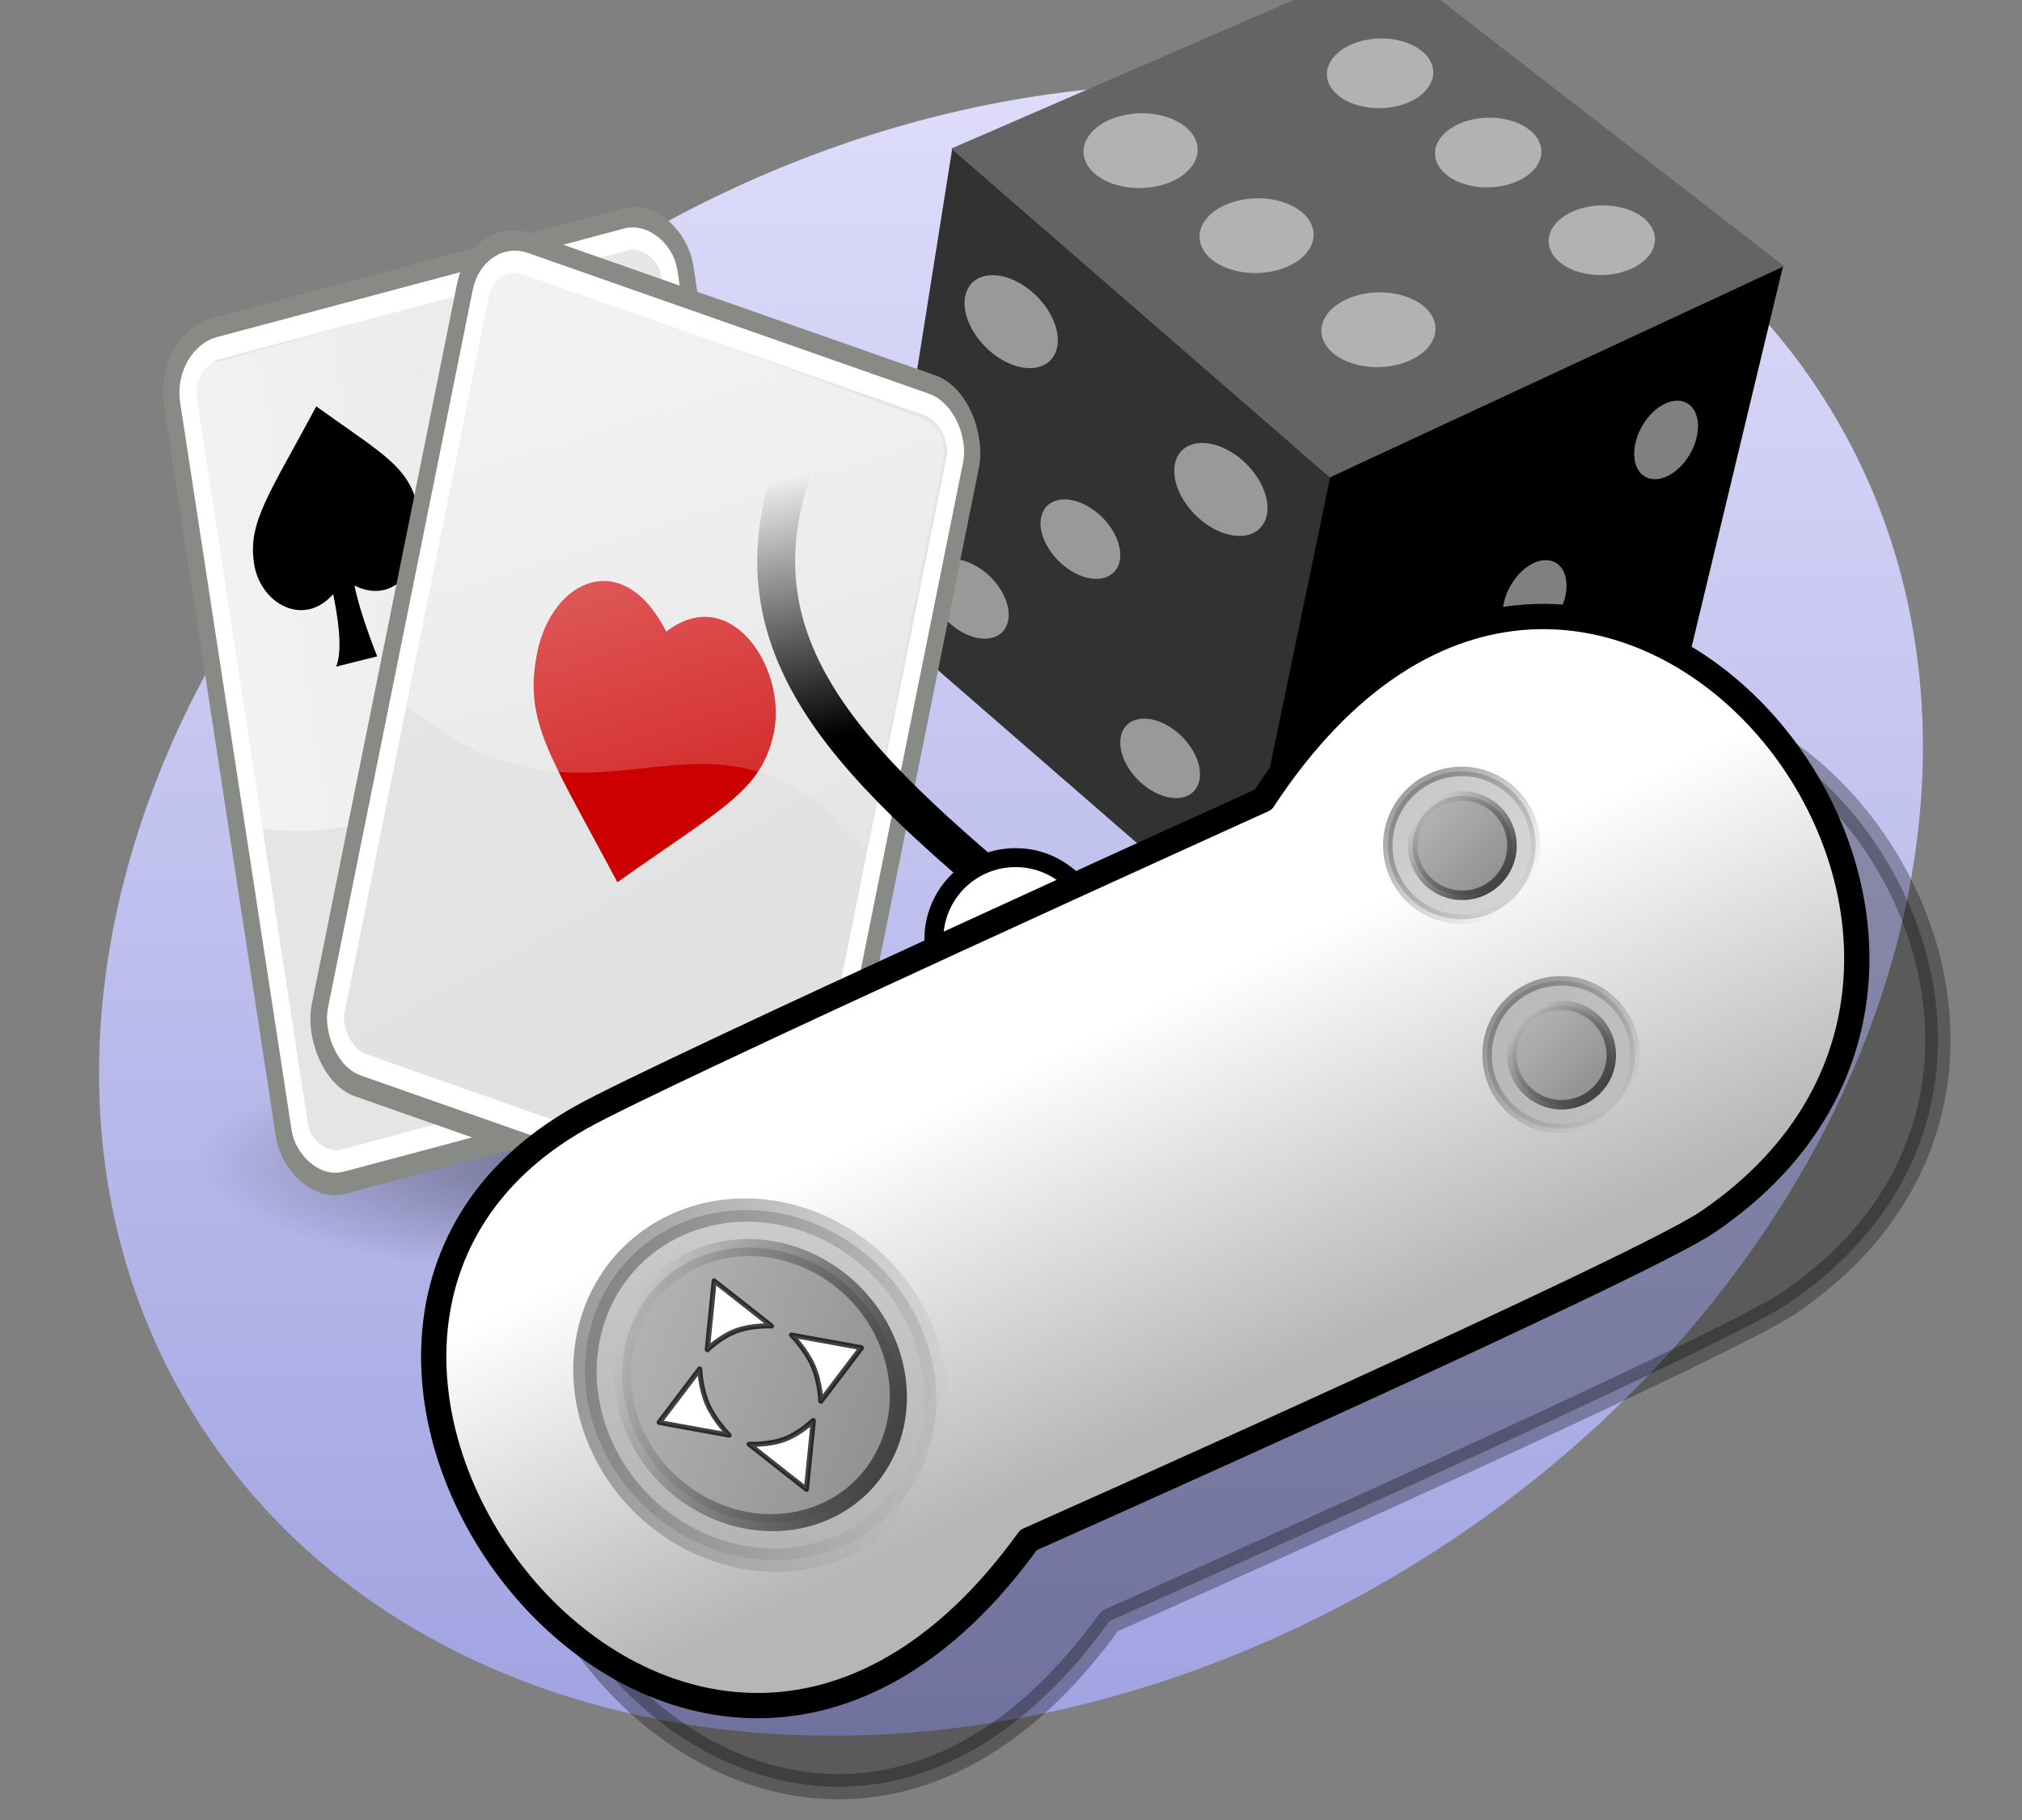 <?xml version="1.0" encoding="UTF-8" standalone="no"?>
<!-- Created with Inkscape (http://www.inkscape.org/) -->
<svg
   xmlns:dc="http://purl.org/dc/elements/1.1/"
   xmlns:cc="http://web.resource.org/cc/"
   xmlns:rdf="http://www.w3.org/1999/02/22-rdf-syntax-ns#"
   xmlns:svg="http://www.w3.org/2000/svg"
   xmlns="http://www.w3.org/2000/svg"
   xmlns:xlink="http://www.w3.org/1999/xlink"
   xmlns:sodipodi="http://sodipodi.sourceforge.net/DTD/sodipodi-0.dtd"
   xmlns:inkscape="http://www.inkscape.org/namespaces/inkscape"
   version="1.0"
   width="400"
   height="360"
   id="svg2"
   sodipodi:version="0.32"
   inkscape:version="0.45.1"
   sodipodi:docname="P_Games.svg"
   inkscape:output_extension="org.inkscape.output.svg.inkscape"
   sodipodi:docbase="D:\התקיה של שמעון נעים">
  <rect width="100%" height="100%" fill="#808080" stroke="none"/>
  <sodipodi:namedview
     inkscape:window-height="573"
     inkscape:window-width="744"
     inkscape:pageshadow="2"
     inkscape:pageopacity="0.0"
     guidetolerance="10.0"
     gridtolerance="10.0"
     objecttolerance="10.0"
     borderopacity="1.0"
     bordercolor="#666666"
     pagecolor="#ffffff"
     id="base"
     inkscape:zoom="1.0472222"
     inkscape:cx="155.96446"
     inkscape:cy="183.29252"
     inkscape:window-x="44"
     inkscape:window-y="58"
     inkscape:current-layer="svg2" />
  <defs
     id="defs4">
    <linearGradient
       id="linearGradient2996">
      <stop
         style="stop-color:black;stop-opacity:1"
         offset="0"
         id="stop2998" />
      <stop
         style="stop-color:black;stop-opacity:0"
         offset="1"
         id="stop3000" />
    </linearGradient>
    <linearGradient
       id="linearGradient2984">
      <stop
         style="stop-color:white;stop-opacity:1"
         offset="0"
         id="stop2986" />
      <stop
         style="stop-color:#b6b6b6;stop-opacity:1"
         offset="1"
         id="stop2988" />
    </linearGradient>
    <linearGradient
       id="linearGradient2855">
      <stop
         style="stop-color:#919191;stop-opacity:1"
         offset="0"
         id="stop2857" />
      <stop
         style="stop-color:#b3b3b3;stop-opacity:1"
         offset="1"
         id="stop2859" />
    </linearGradient>
    <linearGradient
       id="linearGradient2847">
      <stop
         style="stop-color:#444;stop-opacity:1"
         offset="0"
         id="stop2849" />
      <stop
         style="stop-color:#444;stop-opacity:0"
         offset="1"
         id="stop2851" />
    </linearGradient>
    <linearGradient
       x1="92.604"
       y1="304.51"
       x2="263.83"
       y2="26.29"
       id="linearGradient3199"
       xlink:href="#linearGradient2889"
       gradientUnits="userSpaceOnUse" />
    <linearGradient
       id="linearGradient2889">
      <stop
         style="stop-color:#a0a3e1;stop-opacity:1"
         offset="0"
         id="stop2891" />
      <stop
         style="stop-color:#dedcfa;stop-opacity:1"
         offset="1"
         id="stop2893" />
    </linearGradient>
    <linearGradient
       x1="273.759"
       y1="133.893"
       x2="259.688"
       y2="119.821"
       id="linearGradient2915"
       xlink:href="#linearGradient2855"
       gradientUnits="userSpaceOnUse" />
    <linearGradient
       x1="273.759"
       y1="133.893"
       x2="259.688"
       y2="119.821"
       id="linearGradient2917"
       xlink:href="#linearGradient2847"
       gradientUnits="userSpaceOnUse" />
    <linearGradient
       x1="273.759"
       y1="133.893"
       x2="259.688"
       y2="119.821"
       id="linearGradient2919"
       xlink:href="#linearGradient2855"
       gradientUnits="userSpaceOnUse" />
    <linearGradient
       x1="273.759"
       y1="133.893"
       x2="259.688"
       y2="119.821"
       id="linearGradient2921"
       xlink:href="#linearGradient2847"
       gradientUnits="userSpaceOnUse" />
    <linearGradient
       x1="273.759"
       y1="133.893"
       x2="259.688"
       y2="119.821"
       id="linearGradient2976"
       xlink:href="#linearGradient2855"
       gradientUnits="userSpaceOnUse" />
    <linearGradient
       x1="273.759"
       y1="133.893"
       x2="259.688"
       y2="119.821"
       id="linearGradient2978"
       xlink:href="#linearGradient2847"
       gradientUnits="userSpaceOnUse" />
    <linearGradient
       x1="273.759"
       y1="133.893"
       x2="259.688"
       y2="119.821"
       id="linearGradient2980"
       xlink:href="#linearGradient2855"
       gradientUnits="userSpaceOnUse" />
    <linearGradient
       x1="273.759"
       y1="133.893"
       x2="259.688"
       y2="119.821"
       id="linearGradient2982"
       xlink:href="#linearGradient2847"
       gradientUnits="userSpaceOnUse" />
    <linearGradient
       x1="181.159"
       y1="173.111"
       x2="213.9"
       y2="243.111"
       id="linearGradient2990"
       xlink:href="#linearGradient2984"
       gradientUnits="userSpaceOnUse" />
    <linearGradient
       x1="132.048"
       y1="112.679"
       x2="120.619"
       y2="61.964"
       id="linearGradient3002"
       xlink:href="#linearGradient2996"
       gradientUnits="userSpaceOnUse" />
    <mask
       id="mask3114">
      <g
         id="g3073">
        <rect
           id="rect3039"
           style="opacity:1;fill:url(#linearGradient3120);fill-opacity:1;fill-rule:nonzero;stroke:none;stroke-width:15;stroke-linecap:round;stroke-linejoin:round;stroke-miterlimit:4;stroke-dasharray:none;stroke-dashoffset:0;stroke-opacity:1"
           y="198.073"
           x="24.042"
           height="33.941"
           width="316.784" />
        <rect
           id="rect3053"
           style="opacity:1;fill:url(#linearGradient3122);fill-opacity:1;fill-rule:nonzero;stroke:none;stroke-width:15;stroke-linecap:round;stroke-linejoin:round;stroke-miterlimit:4;stroke-dasharray:none;stroke-dashoffset:0;stroke-opacity:1"
           y="144.25"
           x="24"
           height="59.75"
           width="41" />
        <rect
           id="rect3063"
           style="opacity:1;fill:url(#linearGradient3124);fill-opacity:1;fill-rule:nonzero;stroke:none;stroke-width:15;stroke-linecap:round;stroke-linejoin:round;stroke-miterlimit:4;stroke-dasharray:none;stroke-dashoffset:0;stroke-opacity:1"
           y="118"
           x="58"
           height="78"
           width="313.5" />
      </g>
    </mask>
    <linearGradient
       gradientUnits="userSpaceOnUse"
       xlink:href="#linearGradient3065"
       id="linearGradient3124"
       y2="157"
       x2="371.5"
       y1="157"
       x1="58" />
    <linearGradient
       gradientTransform="translate(-0.5,6.75)"
       gradientUnits="userSpaceOnUse"
       xlink:href="#linearGradient3055"
       id="linearGradient3122"
       y2="137.499"
       x2="51.5"
       y1="197.354"
       x1="51.5" />
    <linearGradient
       gradientUnits="userSpaceOnUse"
       xlink:href="#linearGradient3041"
       id="linearGradient3120"
       y2="215.043"
       x2="340.825"
       y1="215.043"
       x1="24.042" />
    <linearGradient
       gradientUnits="userSpaceOnUse"
       xlink:href="#linearGradient3065"
       id="linearGradient3112"
       y2="157"
       x2="371.5"
       y1="157"
       x1="58" />
    <linearGradient
       gradientTransform="translate(-0.5,6.75)"
       gradientUnits="userSpaceOnUse"
       xlink:href="#linearGradient3055"
       id="linearGradient3110"
       y2="137.499"
       x2="51.5"
       y1="197.354"
       x1="51.5" />
    <linearGradient
       gradientUnits="userSpaceOnUse"
       xlink:href="#linearGradient3041"
       id="linearGradient3108"
       y2="215.043"
       x2="340.825"
       y1="215.043"
       x1="24.042" />
    <linearGradient
       gradientUnits="userSpaceOnUse"
       xlink:href="#linearGradient3065"
       id="linearGradient3088"
       y2="157"
       x2="371.5"
       y1="157"
       x1="58" />
    <linearGradient
       gradientTransform="translate(-0.5,6.75)"
       gradientUnits="userSpaceOnUse"
       xlink:href="#linearGradient3055"
       id="linearGradient3086"
       y2="137.499"
       x2="51.5"
       y1="197.354"
       x1="51.5" />
    <linearGradient
       gradientUnits="userSpaceOnUse"
       xlink:href="#linearGradient3041"
       id="linearGradient3084"
       y2="215.043"
       x2="340.825"
       y1="215.043"
       x1="24.042" />
    <linearGradient
       gradientUnits="userSpaceOnUse"
       xlink:href="#linearGradient3065"
       id="linearGradient3071"
       y2="157"
       x2="371.5"
       y1="157"
       x1="58" />
    <linearGradient
       gradientTransform="translate(-0.5,6.75)"
       gradientUnits="userSpaceOnUse"
       xlink:href="#linearGradient3055"
       id="linearGradient3061"
       y2="137.499"
       x2="51.5"
       y1="197.354"
       x1="51.5" />
    <linearGradient
       gradientTransform="translate(-218.932,-174.208)"
       gradientUnits="userSpaceOnUse"
       xlink:href="#linearGradient3041"
       id="linearGradient3051"
       y2="215.043"
       x2="340.825"
       y1="215.043"
       x1="24.042" />
    <linearGradient
       gradientUnits="userSpaceOnUse"
       xlink:href="#linearGradient3041"
       id="linearGradient3047"
       y2="215.043"
       x2="340.825"
       y1="215.043"
       x1="24.042" />
    <linearGradient
       gradientUnits="userSpaceOnUse"
       xlink:href="#linearGradient2889"
       id="linearGradient2895"
       y2="26.29"
       x2="263.83"
       y1="304.51"
       x1="92.604" />
    <mask
       id="mask2858">
      <path
         id="use2848"
         style="fill:#e8e7fe;fill-opacity:1;fill-rule:evenodd;stroke:black;stroke-width:3.125;stroke-linecap:butt;stroke-linejoin:miter;stroke-miterlimit:4;stroke-dasharray:none;stroke-opacity:1"
         d="M 100,24 C 100,24 88.5,66.5 134,76 C 179.5,85.5 217,67 217,67 C 217,67 211,163.464 196,192.464 C 181,221.464 141.5,254 118,254 C 94.5,254 76,238.5 70,223.5 C 64,208.5 60.5,128 71,102 C 78.203,84.164 73,78.5 82,49.5 C 87.643,31.316 100.5,23 100,24 z " />
    </mask>
    <mask
       id="mask2799">
      <path
         id="use2796"
         style="fill:#e8e7fe;fill-opacity:1;fill-rule:evenodd;stroke:black;stroke-width:3.125;stroke-linecap:butt;stroke-linejoin:round;stroke-miterlimit:4;stroke-dasharray:none;stroke-opacity:1"
         d="M 168.994,144.763 C 168.994,144.763 214.493,156.633 246.145,148.72 C 277.796,140.807 309.448,103.221 309.448,103.221 C 309.448,103.221 344.067,191.252 348.023,221.914 C 351.98,252.577 350.002,289.174 327.252,311.923 C 304.502,334.673 255.672,325.408 232.297,302.032 C 218.414,288.149 204.602,261.479 192.733,233.783 C 180.863,206.088 168.005,143.774 168.994,144.763 z " />
    </mask>
    <linearGradient
       id="linearGradient2812">
      <stop
         id="stop2814"
         offset="0"
         style="stop-color:black;stop-opacity:1" />
      <stop
         id="stop2816"
         offset="1"
         style="stop-color:white;stop-opacity:0" />
    </linearGradient>
    <linearGradient
       id="linearGradient2308">
      <stop
         id="stop2310"
         offset="0"
         style="stop-color:#a0a3e1;stop-opacity:1" />
      <stop
         id="stop2312"
         offset="1"
         style="stop-color:#dedcfa;stop-opacity:1" />
    </linearGradient>
    <linearGradient
       id="linearGradient3041">
      <stop
         id="stop3043"
         offset="0"
         style="stop-color:#d7d7d7;stop-opacity:1" />
      <stop
         id="stop3045"
         offset="1"
         style="stop-color:white;stop-opacity:1" />
    </linearGradient>
    <linearGradient
       id="linearGradient3055">
      <stop
         id="stop3057"
         offset="0"
         style="stop-color:#d7d7d7;stop-opacity:1" />
      <stop
         id="stop3059"
         offset="1"
         style="stop-color:#c8c8c8;stop-opacity:1" />
    </linearGradient>
    <linearGradient
       id="linearGradient3065">
      <stop
         id="stop3067"
         offset="0"
         style="stop-color:#c8c8c8;stop-opacity:1" />
      <stop
         id="stop3069"
         offset="1"
         style="stop-color:#646464;stop-opacity:1" />
    </linearGradient>
    <linearGradient
       inkscape:collect="always"
       xlink:href="#linearGradient2889"
       id="linearGradient2521"
       gradientUnits="userSpaceOnUse"
       x1="92.604"
       y1="304.51"
       x2="263.83"
       y2="26.29"
       gradientTransform="matrix(0.852,-0.524,0.524,0.852,-45.279,132.512)" />
    <linearGradient
       gradientUnits="userSpaceOnUse"
       xlink:href="#linearGradient2996"
       id="linearGradient2757"
       y2="61.964"
       x2="120.619"
       y1="112.679"
       x1="132.048" />
    <linearGradient
       gradientUnits="userSpaceOnUse"
       xlink:href="#linearGradient2984"
       id="linearGradient2755"
       y2="243.111"
       x2="213.9"
       y1="173.111"
       x1="181.159" />
    <linearGradient
       gradientUnits="userSpaceOnUse"
       xlink:href="#linearGradient2847"
       id="linearGradient2753"
       y2="119.821"
       x2="259.688"
       y1="133.893"
       x1="273.759" />
    <linearGradient
       gradientUnits="userSpaceOnUse"
       xlink:href="#linearGradient2855"
       id="linearGradient2751"
       y2="119.821"
       x2="259.688"
       y1="133.893"
       x1="273.759" />
    <linearGradient
       gradientUnits="userSpaceOnUse"
       xlink:href="#linearGradient2847"
       id="linearGradient2749"
       y2="119.821"
       x2="259.688"
       y1="133.893"
       x1="273.759" />
    <linearGradient
       gradientUnits="userSpaceOnUse"
       xlink:href="#linearGradient2855"
       id="linearGradient2747"
       y2="119.821"
       x2="259.688"
       y1="133.893"
       x1="273.759" />
    <linearGradient
       gradientUnits="userSpaceOnUse"
       xlink:href="#linearGradient2847"
       id="linearGradient2745"
       y2="119.821"
       x2="259.688"
       y1="133.893"
       x1="273.759" />
    <linearGradient
       gradientUnits="userSpaceOnUse"
       xlink:href="#linearGradient2855"
       id="linearGradient2743"
       y2="119.821"
       x2="259.688"
       y1="133.893"
       x1="273.759" />
    <linearGradient
       gradientUnits="userSpaceOnUse"
       xlink:href="#linearGradient2847"
       id="linearGradient2741"
       y2="119.821"
       x2="259.688"
       y1="133.893"
       x1="273.759" />
    <linearGradient
       gradientUnits="userSpaceOnUse"
       xlink:href="#linearGradient2855"
       id="linearGradient2739"
       y2="119.821"
       x2="259.688"
       y1="133.893"
       x1="273.759" />
    <linearGradient
       id="linearGradient2733">
      <stop
         id="stop2735"
         offset="0"
         style="stop-color:#a0a3e1;stop-opacity:1" />
      <stop
         id="stop2737"
         offset="1"
         style="stop-color:#dedcfa;stop-opacity:1" />
    </linearGradient>
    <linearGradient
       gradientUnits="userSpaceOnUse"
       xlink:href="#linearGradient2889"
       id="linearGradient2731"
       y2="26.29"
       x2="263.83"
       y1="304.51"
       x1="92.604" />
    <linearGradient
       id="linearGradient2725">
      <stop
         id="stop2727"
         offset="0"
         style="stop-color:#444;stop-opacity:1" />
      <stop
         id="stop2729"
         offset="1"
         style="stop-color:#444;stop-opacity:0" />
    </linearGradient>
    <linearGradient
       id="linearGradient2719">
      <stop
         id="stop2721"
         offset="0"
         style="stop-color:#919191;stop-opacity:1" />
      <stop
         id="stop2723"
         offset="1"
         style="stop-color:#b3b3b3;stop-opacity:1" />
    </linearGradient>
    <linearGradient
       id="linearGradient2713">
      <stop
         id="stop2715"
         offset="0"
         style="stop-color:white;stop-opacity:1" />
      <stop
         id="stop2717"
         offset="1"
         style="stop-color:#b6b6b6;stop-opacity:1" />
    </linearGradient>
    <linearGradient
       id="linearGradient2707">
      <stop
         id="stop2709"
         offset="0"
         style="stop-color:black;stop-opacity:1" />
      <stop
         id="stop2711"
         offset="1"
         style="stop-color:black;stop-opacity:0" />
    </linearGradient>
    <linearGradient
       inkscape:collect="always"
       xlink:href="#linearGradient2996"
       id="linearGradient2844"
       gradientUnits="userSpaceOnUse"
       gradientTransform="translate(442.653,125.57)"
       x1="132.048"
       y1="112.679"
       x2="120.619"
       y2="61.964" />
    <linearGradient
       inkscape:collect="always"
       xlink:href="#linearGradient2984"
       id="linearGradient2846"
       gradientUnits="userSpaceOnUse"
       gradientTransform="translate(442.653,125.57)"
       x1="181.159"
       y1="173.111"
       x2="213.9"
       y2="243.111" />
    <linearGradient
       inkscape:collect="always"
       xlink:href="#linearGradient2855"
       id="linearGradient2848"
       gradientUnits="userSpaceOnUse"
       x1="273.759"
       y1="133.893"
       x2="259.688"
       y2="119.821" />
    <linearGradient
       inkscape:collect="always"
       xlink:href="#linearGradient2847"
       id="linearGradient2850"
       gradientUnits="userSpaceOnUse"
       x1="273.759"
       y1="133.893"
       x2="259.688"
       y2="119.821" />
    <linearGradient
       inkscape:collect="always"
       xlink:href="#linearGradient2855"
       id="linearGradient2852"
       gradientUnits="userSpaceOnUse"
       x1="273.759"
       y1="133.893"
       x2="259.688"
       y2="119.821" />
    <linearGradient
       inkscape:collect="always"
       xlink:href="#linearGradient2847"
       id="linearGradient2854"
       gradientUnits="userSpaceOnUse"
       x1="273.759"
       y1="133.893"
       x2="259.688"
       y2="119.821" />
    <linearGradient
       inkscape:collect="always"
       xlink:href="#linearGradient2855"
       id="linearGradient2856"
       gradientUnits="userSpaceOnUse"
       x1="273.759"
       y1="133.893"
       x2="259.688"
       y2="119.821" />
    <linearGradient
       inkscape:collect="always"
       xlink:href="#linearGradient2847"
       id="linearGradient2858"
       gradientUnits="userSpaceOnUse"
       x1="273.759"
       y1="133.893"
       x2="259.688"
       y2="119.821" />
    <linearGradient
       inkscape:collect="always"
       xlink:href="#linearGradient2855"
       id="linearGradient2860"
       gradientUnits="userSpaceOnUse"
       x1="273.759"
       y1="133.893"
       x2="259.688"
       y2="119.821" />
    <linearGradient
       inkscape:collect="always"
       xlink:href="#linearGradient2847"
       id="linearGradient2862"
       gradientUnits="userSpaceOnUse"
       x1="273.759"
       y1="133.893"
       x2="259.688"
       y2="119.821" />
    <linearGradient
       y2="38.118"
       x2="68.843"
       y1="9.114"
       x1="54.287"
       gradientTransform="matrix(0.986,0.244,-0.252,1.017,-24.587,-15.188)"
       gradientUnits="userSpaceOnUse"
       id="linearGradient3859"
       xlink:href="#linearGradient2296"
       inkscape:collect="always" />
    <linearGradient
       y2="44.77"
       x2="50.809"
       y1="17.249"
       x1="34.562"
       gradientTransform="matrix(0.882,0,0,1.123,0.123,-12.494)"
       gradientUnits="userSpaceOnUse"
       id="linearGradient3857"
       xlink:href="#linearGradient3116"
       inkscape:collect="always" />
    <linearGradient
       y2="41.37"
       x2="51.861"
       y1="24.984"
       x1="35.321"
       gradientTransform="matrix(0.893,0,0,1.12,0.124,-12.572)"
       gradientUnits="userSpaceOnUse"
       id="linearGradient3855"
       xlink:href="#linearGradient5460"
       inkscape:collect="always" />
    <linearGradient
       y2="18.534"
       x2="78"
       y1="18.534"
       x1="48"
       gradientTransform="matrix(0.969,0.303,-0.313,1,-26.514,-28.878)"
       gradientUnits="userSpaceOnUse"
       id="linearGradient3853"
       xlink:href="#linearGradient2296"
       inkscape:collect="always" />
    <linearGradient
       y2="18.534"
       x2="78"
       y1="18.534"
       x1="48"
       gradientTransform="matrix(1.016,0,0,1.048,-38.624,-6.543)"
       gradientUnits="userSpaceOnUse"
       id="linearGradient3805"
       xlink:href="#linearGradient2296"
       inkscape:collect="always" />
    <linearGradient
       y2="57.055"
       x2="69.181"
       y1="32.234"
       x1="38.898"
       gradientTransform="matrix(0.882,0,0,1.123,-18.457,-0.304)"
       gradientUnits="userSpaceOnUse"
       id="linearGradient3803"
       xlink:href="#linearGradient5460"
       inkscape:collect="always" />
    <linearGradient
       y2="39.318"
       x2="50.871"
       y1="23.405"
       x1="42.15"
       gradientTransform="matrix(0.893,0,0,1.12,-18.457,-0.382)"
       gradientUnits="userSpaceOnUse"
       id="linearGradient3801"
       xlink:href="#linearGradient5460"
       inkscape:collect="always" />
    <linearGradient
       id="linearGradient5460">
      <stop
         style="stop-color:#e5e5e5;stop-opacity:1;"
         offset="0"
         id="stop5462" />
      <stop
         style="stop-color:#c8c8c8;stop-opacity:1;"
         offset="1"
         id="stop5464" />
    </linearGradient>
    <linearGradient
       id="linearGradient2296"
       inkscape:collect="always">
      <stop
         id="stop2298"
         offset="0"
         style="stop-color:#ffffff;stop-opacity:1;" />
      <stop
         id="stop2300"
         offset="1"
         style="stop-color:#ffffff;stop-opacity:0;" />
    </linearGradient>
    <radialGradient
       gradientUnits="userSpaceOnUse"
       gradientTransform="matrix(1,0,0,0.651,0,10.758)"
       r="15.571"
       fy="30.857"
       fx="22.571"
       cy="30.857"
       cx="22.571"
       id="radialGradient3564"
       xlink:href="#linearGradient3558"
       inkscape:collect="always" />
    <linearGradient
       id="linearGradient3558"
       inkscape:collect="always">
      <stop
         id="stop3560"
         offset="0"
         style="stop-color:#000000;stop-opacity:1;" />
      <stop
         id="stop3562"
         offset="1"
         style="stop-color:#000000;stop-opacity:0;" />
    </linearGradient>
    <linearGradient
       id="linearGradient3116">
      <stop
         id="stop3118"
         offset="0"
         style="stop-color:#e5e5e5;stop-opacity:1;" />
      <stop
         id="stop3120"
         offset="1"
         style="stop-color:#dfdfdf;stop-opacity:1" />
    </linearGradient>
  </defs>
  <path
     id="path2869"
     style="fill:url(#linearGradient2521);fill-opacity:1;stroke:none;stroke-width:3.125;stroke-linecap:butt;stroke-linejoin:round;stroke-miterlimit:4;stroke-dasharray:none;stroke-dashoffset:0;stroke-opacity:1"
     d="M 361.812,80.416 C 405.811,151.909 369.033,254.451 279.667,309.449 C 190.301,364.448 82.187,351.077 38.188,279.584 C -5.811,208.091 30.967,105.549 120.333,50.551 C 209.699,-4.448 317.813,8.923 361.812,80.416 z " />
  <g
     transform="matrix(1.115,0,0,1.115,-52.717,-160.168)"
     id="g2965">
    <g
       id="g2955">
      <path
         d="M 216.219,170.062 L 203,253.25 L 266.644,308.537 L 321.754,191.577"
         style="fill:#323232;fill-opacity:1;fill-rule:evenodd;stroke:none;stroke-width:1px;stroke-linecap:butt;stroke-linejoin:miter;stroke-opacity:1"
         id="path2900" />
      <path
         d="M 363.65,190.781 L 343.675,273.955 L 266.6,308.603 L 290.288,194.582"
         style="fill:#000000;fill-opacity:1;fill-rule:evenodd;stroke:none;stroke-width:1px;stroke-linecap:butt;stroke-linejoin:miter;stroke-opacity:1"
         id="path2898" />
      <path
         d="M 216.042,170.01 L 293.47,136.423 L 363.827,190.87 L 283.217,228.346 L 216.042,170.01 z "
         style="fill:#646464;fill-opacity:1;fill-rule:evenodd;stroke:none;stroke-width:1px;stroke-linecap:butt;stroke-linejoin:miter;stroke-opacity:1"
         id="path2896" />
    </g>
    <g
       transform="translate(0,-6)"
       style="opacity:0.5"
       id="g2930">
      <path
         d="M 157,152.5 C 157,156.918 153.418,160.5 149,160.5 C 144.582,160.5 141,156.918 141,152.5 C 141,148.082 144.582,144.5 149,144.5 C 153.418,144.5 157,148.082 157,152.5 z "
         transform="matrix(0.433,0.712,-1.097,0.301,394.917,10.663)"
         style="opacity:1;fill:#ffffff;fill-opacity:1;fill-rule:evenodd;stroke:none;stroke-width:15;stroke-linecap:round;stroke-linejoin:round;stroke-miterlimit:4;stroke-dasharray:none;stroke-dashoffset:0;stroke-opacity:1"
         id="path2902" />
      <path
         d="M 157,152.5 C 157,156.918 153.418,160.5 149,160.5 C 144.582,160.5 141,156.918 141,152.5 C 141,148.082 144.582,144.5 149,144.5 C 153.418,144.5 157,148.082 157,152.5 z "
         transform="matrix(0.433,0.712,-1.097,0.301,414.097,24.717)"
         style="opacity:1;fill:#ffffff;fill-opacity:1;fill-rule:evenodd;stroke:none;stroke-width:15;stroke-linecap:round;stroke-linejoin:round;stroke-miterlimit:4;stroke-dasharray:none;stroke-dashoffset:0;stroke-opacity:1"
         id="path2904" />
      <path
         d="M 157,152.5 C 157,156.918 153.418,160.5 149,160.5 C 144.582,160.5 141,156.918 141,152.5 C 141,148.082 144.582,144.5 149,144.5 C 153.418,144.5 157,148.082 157,152.5 z "
         transform="matrix(0.433,0.712,-1.097,0.301,434.25,40.273)"
         style="opacity:1;fill:#ffffff;fill-opacity:1;fill-rule:evenodd;stroke:none;stroke-width:15;stroke-linecap:round;stroke-linejoin:round;stroke-miterlimit:4;stroke-dasharray:none;stroke-dashoffset:0;stroke-opacity:1"
         id="path2906" />
      <path
         d="M 157,152.5 C 157,156.918 153.418,160.5 149,160.5 C 144.582,160.5 141,156.918 141,152.5 C 141,148.082 144.582,144.5 149,144.5 C 153.418,144.5 157,148.082 157,152.5 z "
         transform="matrix(0.464,0.764,-1.177,0.323,360.001,13.283)"
         style="opacity:1;fill:#ffffff;fill-opacity:1;fill-rule:evenodd;stroke:none;stroke-width:15;stroke-linecap:round;stroke-linejoin:round;stroke-miterlimit:4;stroke-dasharray:none;stroke-dashoffset:0;stroke-opacity:1"
         id="path2908" />
      <path
         d="M 157,152.5 C 157,156.918 153.418,160.5 149,160.5 C 144.582,160.5 141,156.918 141,152.5 C 141,148.082 144.582,144.5 149,144.5 C 153.418,144.5 157,148.082 157,152.5 z "
         transform="matrix(0.464,0.764,-1.177,0.323,380.58,28.361)"
         style="opacity:1;fill:#ffffff;fill-opacity:1;fill-rule:evenodd;stroke:none;stroke-width:15;stroke-linecap:round;stroke-linejoin:round;stroke-miterlimit:4;stroke-dasharray:none;stroke-dashoffset:0;stroke-opacity:1"
         id="path2910" />
      <path
         d="M 157,152.5 C 157,156.918 153.418,160.5 149,160.5 C 144.582,160.5 141,156.918 141,152.5 C 141,148.082 144.582,144.5 149,144.5 C 153.418,144.5 157,148.082 157,152.5 z "
         transform="matrix(0.464,0.764,-1.177,0.323,402.201,45.051)"
         style="opacity:1;fill:#ffffff;fill-opacity:1;fill-rule:evenodd;stroke:none;stroke-width:15;stroke-linecap:round;stroke-linejoin:round;stroke-miterlimit:4;stroke-dasharray:none;stroke-dashoffset:0;stroke-opacity:1"
         id="path2912" />
      <path
         d="M 157,152.5 C 157,156.918 153.418,160.5 149,160.5 C 144.582,160.5 141,156.918 141,152.5 C 141,148.082 144.582,144.5 149,144.5 C 153.418,144.5 157,148.082 157,152.5 z "
         transform="matrix(0.663,0,-0.249,0.871,282.07,94.869)"
         style="opacity:1;fill:#ffffff;fill-opacity:1;fill-rule:evenodd;stroke:none;stroke-width:15;stroke-linecap:round;stroke-linejoin:round;stroke-miterlimit:4;stroke-dasharray:none;stroke-dashoffset:0;stroke-opacity:1"
         id="path2914" />
      <path
         d="M 157,152.5 C 157,156.918 153.418,160.5 149,160.5 C 144.582,160.5 141,156.918 141,152.5 C 141,148.082 144.582,144.5 149,144.5 C 153.418,144.5 157,148.082 157,152.5 z "
         transform="matrix(0.663,0,-0.249,0.871,258.736,123.153)"
         style="opacity:1;fill:#ffffff;fill-opacity:1;fill-rule:evenodd;stroke:none;stroke-width:15;stroke-linecap:round;stroke-linejoin:round;stroke-miterlimit:4;stroke-dasharray:none;stroke-dashoffset:0;stroke-opacity:1"
         id="path2916" />
      <path
         d="M 157,152.5 C 157,156.918 153.418,160.5 149,160.5 C 144.582,160.5 141,156.918 141,152.5 C 141,148.082 144.582,144.5 149,144.5 C 153.418,144.5 157,148.082 157,152.5 z "
         transform="matrix(0.663,0,-0.249,0.871,231.865,154.973)"
         style="opacity:1;fill:#ffffff;fill-opacity:1;fill-rule:evenodd;stroke:none;stroke-width:15;stroke-linecap:round;stroke-linejoin:round;stroke-miterlimit:4;stroke-dasharray:none;stroke-dashoffset:0;stroke-opacity:1"
         id="path2918" />
      <path
         d="M 157,152.5 C 157,156.918 153.418,160.5 149,160.5 C 144.582,160.5 141,156.918 141,152.5 C 141,148.082 144.582,144.5 149,144.5 C 153.418,144.5 157,148.082 157,152.5 z "
         transform="matrix(0.191,-0.713,0.864,0.518,78.747,272.534)"
         style="opacity:1;fill:#ffffff;fill-opacity:1;fill-rule:evenodd;stroke:none;stroke-width:15;stroke-linecap:round;stroke-linejoin:round;stroke-miterlimit:4;stroke-dasharray:none;stroke-dashoffset:0;stroke-opacity:1"
         id="path2920" />
      <path
         d="M 157,152.5 C 157,156.918 153.418,160.5 149,160.5 C 144.582,160.5 141,156.918 141,152.5 C 141,148.082 144.582,144.5 149,144.5 C 153.418,144.5 157,148.082 157,152.5 z "
         transform="matrix(0.223,-0.834,1.01,0.606,76.637,268.328)"
         style="opacity:1;fill:#ffffff;fill-opacity:1;fill-rule:evenodd;stroke:none;stroke-width:15;stroke-linecap:round;stroke-linejoin:round;stroke-miterlimit:4;stroke-dasharray:none;stroke-dashoffset:0;stroke-opacity:1"
         id="path2922" />
      <path
         d="M 157,152.5 C 157,156.918 153.418,160.5 149,160.5 C 144.582,160.5 141,156.918 141,152.5 C 141,148.082 144.582,144.5 149,144.5 C 153.418,144.5 157,148.082 157,152.5 z "
         transform="matrix(0.223,-0.834,1.01,0.606,39.432,238.562)"
         style="opacity:1;fill:#ffffff;fill-opacity:1;fill-rule:evenodd;stroke:none;stroke-width:15;stroke-linecap:round;stroke-linejoin:round;stroke-miterlimit:4;stroke-dasharray:none;stroke-dashoffset:0;stroke-opacity:1"
         id="path2924" />
      <path
         d="M 157,152.5 C 157,156.918 153.418,160.5 149,160.5 C 144.582,160.5 141,156.918 141,152.5 C 141,148.082 144.582,144.5 149,144.5 C 153.418,144.5 157,148.082 157,152.5 z "
         transform="matrix(0.191,-0.713,0.864,0.518,92.889,311.425)"
         style="opacity:1;fill:#ffffff;fill-opacity:1;fill-rule:evenodd;stroke:none;stroke-width:15;stroke-linecap:round;stroke-linejoin:round;stroke-miterlimit:4;stroke-dasharray:none;stroke-dashoffset:0;stroke-opacity:1"
         id="path2926" />
      <path
         d="M 157,152.5 C 157,156.918 153.418,160.5 149,160.5 C 144.582,160.5 141,156.918 141,152.5 C 141,148.082 144.582,144.5 149,144.5 C 153.418,144.5 157,148.082 157,152.5 z "
         transform="matrix(0.191,-0.713,0.864,0.518,58.948,283.14)"
         style="opacity:1;fill:#ffffff;fill-opacity:1;fill-rule:evenodd;stroke:none;stroke-width:15;stroke-linecap:round;stroke-linejoin:round;stroke-miterlimit:4;stroke-dasharray:none;stroke-dashoffset:0;stroke-opacity:1"
         id="path2928" />
    </g>
  </g>
  <g
     id="layer1"
     inkscape:label="Layer 1"
     transform="matrix(3.348,0,0,4.417,32.31,37.903)">
    <path
       transform="matrix(1.408,0,0,0.493,-7.857,28.289)"
       d="M 38.143 30.857 A 15.571 10.143 0 1 1  7,30.857 A 15.571 10.143 0 1 1  38.143 30.857 z"
       sodipodi:ry="10.142858"
       sodipodi:rx="15.571428"
       sodipodi:cy="30.857143"
       sodipodi:cx="22.571428"
       id="path3556"
       style="opacity:0.386;color:#000000;fill:url(#radialGradient3564);fill-opacity:1;fill-rule:nonzero;stroke:none;stroke-width:1;stroke-linecap:round;stroke-linejoin:round;marker:none;marker-start:none;marker-mid:none;marker-end:none;stroke-miterlimit:4;stroke-dasharray:none;stroke-dashoffset:0;stroke-opacity:1;visibility:visible;display:inline;overflow:visible"
       sodipodi:type="arc" />
    <g
       transform="matrix(0.98,-0.198,0.198,0.98,-10.728,1.085)"
       id="g3794">
      <g
         id="g2304"
         transform="matrix(0.965,0.261,-0.261,0.965,11.349,-0.523)">
        <rect
           style="fill:url(#linearGradient3801);fill-opacity:1;fill-rule:nonzero;stroke:#888a85;stroke-width:1;stroke-linecap:round;stroke-linejoin:miter;stroke-miterlimit:4;stroke-dashoffset:0;stroke-opacity:1"
           id="rect2306"
           width="30.93"
           height="39.033"
           x="-1.981"
           y="8.211"
           ry="2.828"
           rx="3.03"
           transform="matrix(0.965,-0.261,0.261,0.965,0,0)" />
        <rect
           style="fill:url(#linearGradient3803);fill-opacity:1;fill-rule:nonzero;stroke:#ffffff;stroke-width:1;stroke-linecap:round;stroke-linejoin:miter;stroke-miterlimit:4;stroke-dashoffset:0;stroke-opacity:1"
           id="rect2308"
           width="28.997"
           height="37.15"
           x="-1.013"
           y="9.102"
           ry="1.945"
           rx="2.235"
           transform="matrix(0.965,-0.261,0.261,0.965,0,0)" />
      </g>
      <path
         transform="translate(0.177,7.248)"
         sodipodi:nodetypes="ccccccc"
         id="path2294"
         d="M 10.13,22.794 C 22.981,26.962 29.367,17.052 40.602,22.794 L 38.722,3.589 C 38.722,3.589 38.111,1.434 36.707,1.692 L 12.249,1.923 C 10.655,1.782 10.447,2.889 10.479,4.067 L 10.13,22.794 z "
         style="opacity:0.516;fill:url(#linearGradient3805);fill-opacity:1;fill-rule:evenodd;stroke:none;stroke-width:0.25pt;stroke-linecap:butt;stroke-linejoin:miter;stroke-opacity:1" />
      <path
         style="fill:#000000;fill-opacity:1;fill-rule:evenodd;stroke:none;stroke-width:1;stroke-linecap:butt;stroke-linejoin:miter;stroke-miterlimit:4;stroke-dasharray:none;stroke-opacity:1"
         d="M 17.688,12.281 C 14.135,15.631 12.705,16.554 12.688,18.438 C 12.67,20.268 14.981,21.868 17,20.719 C 17.064,21.655 17.095,23.275 16.531,23.938 C 16.62,23.938 19,23.969 19,23.969 C 19,23.969 18.388,21.939 18.312,20.594 C 20.522,21.986 22.67,20.475 22.688,18.344 C 22.707,16.11 21.406,15.397 17.688,12.281 z "
         id="path3059" />
    </g>
    <g
       transform="translate(-1,0.25)"
       id="g3827">
      <g
         transform="translate(0,-1.875)"
         id="g3844">
        <g
           transform="translate(2.5,2.75)"
           id="g3807">
          <g
             id="g3042"
             transform="translate(0.177,7.248)">
            <path
               sodipodi:nodetypes="ccccccc"
               id="path3055"
               d="M 11.249,13.686 C 22.268,21.502 31.323,13.954 40.329,22.79 L 45.505,4.778 L 44.311,2.253 L 19.507,-5.6 L 16.79,-4.294 L 11.249,13.686 z "
               style="opacity:0.516;fill:url(#linearGradient3853);fill-opacity:1;fill-rule:evenodd;stroke:none;stroke-width:0.25pt;stroke-linecap:butt;stroke-linejoin:miter;stroke-opacity:1" />
          </g>
          <rect
             style="fill:url(#linearGradient3855);fill-opacity:1;fill-rule:nonzero;stroke:#888a85;stroke-width:1;stroke-linecap:round;stroke-linejoin:miter;stroke-miterlimit:4;stroke-dashoffset:0;stroke-opacity:1"
             id="rect7756"
             width="30.93"
             height="39.033"
             x="16.6"
             y="-3.98"
             ry="2.828"
             rx="3.03"
             transform="matrix(0.966,0.257,-0.257,0.966,0,0)" />
          <rect
             style="fill:url(#linearGradient3857);fill-opacity:1;fill-rule:nonzero;stroke:#ffffff;stroke-width:1;stroke-linecap:round;stroke-linejoin:miter;stroke-miterlimit:4;stroke-dashoffset:0;stroke-opacity:1"
             id="rect7758"
             width="28.997"
             height="37.15"
             x="17.567"
             y="-3.088"
             ry="1.945"
             rx="2.235"
             transform="matrix(0.966,0.257,-0.257,0.966,0,0)" />
          <path
             style="fill:#cc0000;fill-opacity:1;fill-rule:evenodd;stroke:none;stroke-width:1;stroke-linecap:butt;stroke-linejoin:miter;stroke-miterlimit:4;stroke-dasharray:none;stroke-opacity:1"
             d="M 28.219,18.579 C 32.017,16.349 35.371,20.242 34.574,23.108 C 33.846,25.728 31.536,26.458 25.328,29.802 C 21.305,24.065 19.746,22.573 20.608,19.464 C 21.499,16.245 25.661,14.764 28.219,18.579 z "
             id="path920"
             sodipodi:nodetypes="czczc" />
        </g>
        <path
           sodipodi:nodetypes="ccccccc"
           id="path3820"
           d="M 15.409,24.666 C 26.879,31.804 32.987,22.751 42.51,31.027 L 47.032,13.797 C 47.297,12.825 47.013,12.056 45.599,11.703 L 22.577,5.272 C 21.251,4.918 20.12,5.854 19.943,6.738 L 15.409,24.666 z "
           style="opacity:0.516;fill:url(#linearGradient3859);fill-opacity:1;fill-rule:evenodd;stroke:none;stroke-width:0.25pt;stroke-linecap:butt;stroke-linejoin:miter;stroke-opacity:1" />
      </g>
    </g>
  </g>
  <g
     id="g2823"
     transform="translate(-413.475,-91.671)">
    <path
       id="path3012"
       style="opacity:0.3;fill:#000000;fill-opacity:1;fill-rule:evenodd;stroke:#000000;stroke-width:5;stroke-linecap:butt;stroke-linejoin:round;stroke-miterlimit:4;stroke-dasharray:none;stroke-opacity:1"
       d="M 679.407,265.897 C 679.407,265.897 560.278,319.822 544.407,328.754 C 465.277,373.288 565.39,506.087 632.979,412.325 C 632.979,412.325 753.769,358.615 767.265,349.468 C 848.276,294.56 744.035,167.565 679.407,265.897 z " />
    <path
       id="path2994"
       style="fill:none;fill-opacity:0.75;fill-rule:evenodd;stroke:url(#linearGradient2844);stroke-width:7.5;stroke-linecap:butt;stroke-linejoin:miter;stroke-miterlimit:4;stroke-dasharray:none;stroke-opacity:1"
       d="M 621.224,275.57 C 584.195,244.608 554.575,220.305 572.295,179.499" />
    <path
       id="path2992"
       style="fill:#ffffff;fill-opacity:1;fill-rule:nonzero;stroke:#000000;stroke-width:3.75;stroke-linecap:round;stroke-linejoin:round;stroke-miterlimit:4;stroke-dasharray:none;stroke-dashoffset:12.5;stroke-opacity:1"
       d="M 630.541,277.479 C 630.544,286.407 623.307,293.647 614.378,293.647 C 605.45,293.647 598.213,286.407 598.216,277.479 C 598.213,268.55 605.45,261.311 614.378,261.311 C 623.307,261.311 630.544,268.55 630.541,277.479 L 630.541,277.479 z " />
    <path
       id="path1957"
       style="fill:url(#linearGradient2846);fill-opacity:1;fill-rule:evenodd;stroke:#000000;stroke-width:5;stroke-linecap:butt;stroke-linejoin:round;stroke-miterlimit:4;stroke-dasharray:none;stroke-opacity:1"
       d="M 663.367,249.856 C 663.367,249.856 544.237,303.782 528.367,312.713 C 449.237,357.247 549.349,490.046 616.938,396.285 C 616.938,396.285 737.728,342.575 751.224,333.427 C 832.236,278.519 727.994,151.524 663.367,249.856 z " />
    <g
       id="g3004"
       transform="translate(436.938,132.713)">
      <g
         id="g2911"
         transform="translate(77.5,-48.571)">
        <path
           id="path2901"
           style="opacity:0.5;fill:url(#linearGradient2848);fill-opacity:1;fill-rule:nonzero;stroke:url(#linearGradient2850);stroke-width:1.26;stroke-linecap:round;stroke-linejoin:round;stroke-miterlimit:4;stroke-dasharray:none;stroke-dashoffset:12.5;stroke-opacity:1"
           transform="matrix(-1.489,0,0,-1.489,584.646,364.588)"
           d="M 276.071,127.5 C 276.071,132.924 271.674,137.321 266.25,137.321 C 260.826,137.321 256.429,132.924 256.429,127.5 C 256.429,122.076 260.826,117.679 266.25,117.679 C 271.674,117.679 276.071,122.076 276.071,127.5 L 276.071,127.5 z " />
        <path
           id="path2845"
           style="opacity:1;fill:url(#linearGradient2852);fill-opacity:1;fill-rule:nonzero;stroke:url(#linearGradient2854);stroke-width:1.875;stroke-linecap:round;stroke-linejoin:round;stroke-miterlimit:4;stroke-dasharray:none;stroke-dashoffset:12.5;stroke-opacity:1"
           transform="translate(-77.93,47.299)"
           d="M 276.071,127.5 C 276.071,132.924 271.674,137.321 266.25,137.321 C 260.826,137.321 256.429,132.924 256.429,127.5 C 256.429,122.076 260.826,117.679 266.25,117.679 C 271.674,117.679 276.071,122.076 276.071,127.5 L 276.071,127.5 z " />
      </g>
      <use
         xlink:href="#g2911"
         height="360"
         width="400"
         y="0"
         x="0"
         id="use2923"
         transform="translate(36.071,8.571)" />
      <use
         xlink:href="#g2911"
         height="360"
         width="400"
         y="0"
         x="0"
         id="use2925"
         transform="translate(19.643,41.429)" />
      <use
         xlink:href="#g2911"
         height="360"
         width="400"
         y="0"
         x="0"
         id="use2927"
         transform="translate(-15.714,32.5)" />
    </g>
    <g
       id="g2959"
       transform="matrix(0.879,-0.325,0.401,0.906,364.974,188.184)">
      <path
         id="path2929"
         style="opacity:0.5;fill:url(#linearGradient2856);fill-opacity:1;fill-rule:nonzero;stroke:url(#linearGradient2858);stroke-width:1.308;stroke-linecap:round;stroke-linejoin:round;stroke-miterlimit:4;stroke-dasharray:none;stroke-dashoffset:12.5;stroke-opacity:1"
         transform="matrix(-3.663,0,0,-3.663,1093.016,705.149)"
         d="M 276.071,127.5 C 276.071,132.924 271.674,137.321 266.25,137.321 C 260.826,137.321 256.429,132.924 256.429,127.5 C 256.429,122.076 260.826,117.679 266.25,117.679 C 271.674,117.679 276.071,122.076 276.071,127.5 L 276.071,127.5 z " />
      <path
         id="path2937"
         style="opacity:1;fill:url(#linearGradient2860);fill-opacity:1;fill-rule:nonzero;stroke:url(#linearGradient2862);stroke-width:1.217;stroke-linecap:round;stroke-linejoin:round;stroke-miterlimit:4;stroke-dasharray:none;stroke-dashoffset:12.5;stroke-opacity:1"
         transform="matrix(2.878,0,0,2.878,-648.596,-128.862)"
         d="M 276.071,127.5 C 276.071,132.924 271.674,137.321 266.25,137.321 C 260.826,137.321 256.429,132.924 256.429,127.5 C 256.429,122.076 260.826,117.679 266.25,117.679 C 271.674,117.679 276.071,122.076 276.071,127.5 L 276.071,127.5 z " />
      <g
         id="g2953"
         transform="translate(0.946,0.593)">
        <g
           id="g2947">
          <path
             id="path2943"
             style="fill:#ffffff;fill-opacity:1;fill-rule:evenodd;stroke:#000000;stroke-width:1.039px;stroke-linecap:round;stroke-linejoin:round;stroke-opacity:0.741"
             d="M 116.727,214.741 L 109.501,227.17 C 109.501,227.17 113.114,225.648 116.727,225.648 C 120.34,225.648 123.953,227.17 123.953,227.17 L 116.727,214.741 z " />
          <use
             xlink:href="#path2943"
             height="360"
             width="400"
             y="0"
             x="0"
             id="use2945"
             transform="matrix(1,0,0,-1,0,474.983)" />
        </g>
        <use
           xlink:href="#g2947"
           height="360"
           width="400"
           y="0"
           x="0"
           id="use2951"
           transform="matrix(0,1,-1,0,354.218,120.764)" />
      </g>
    </g>
  </g>
</svg>
